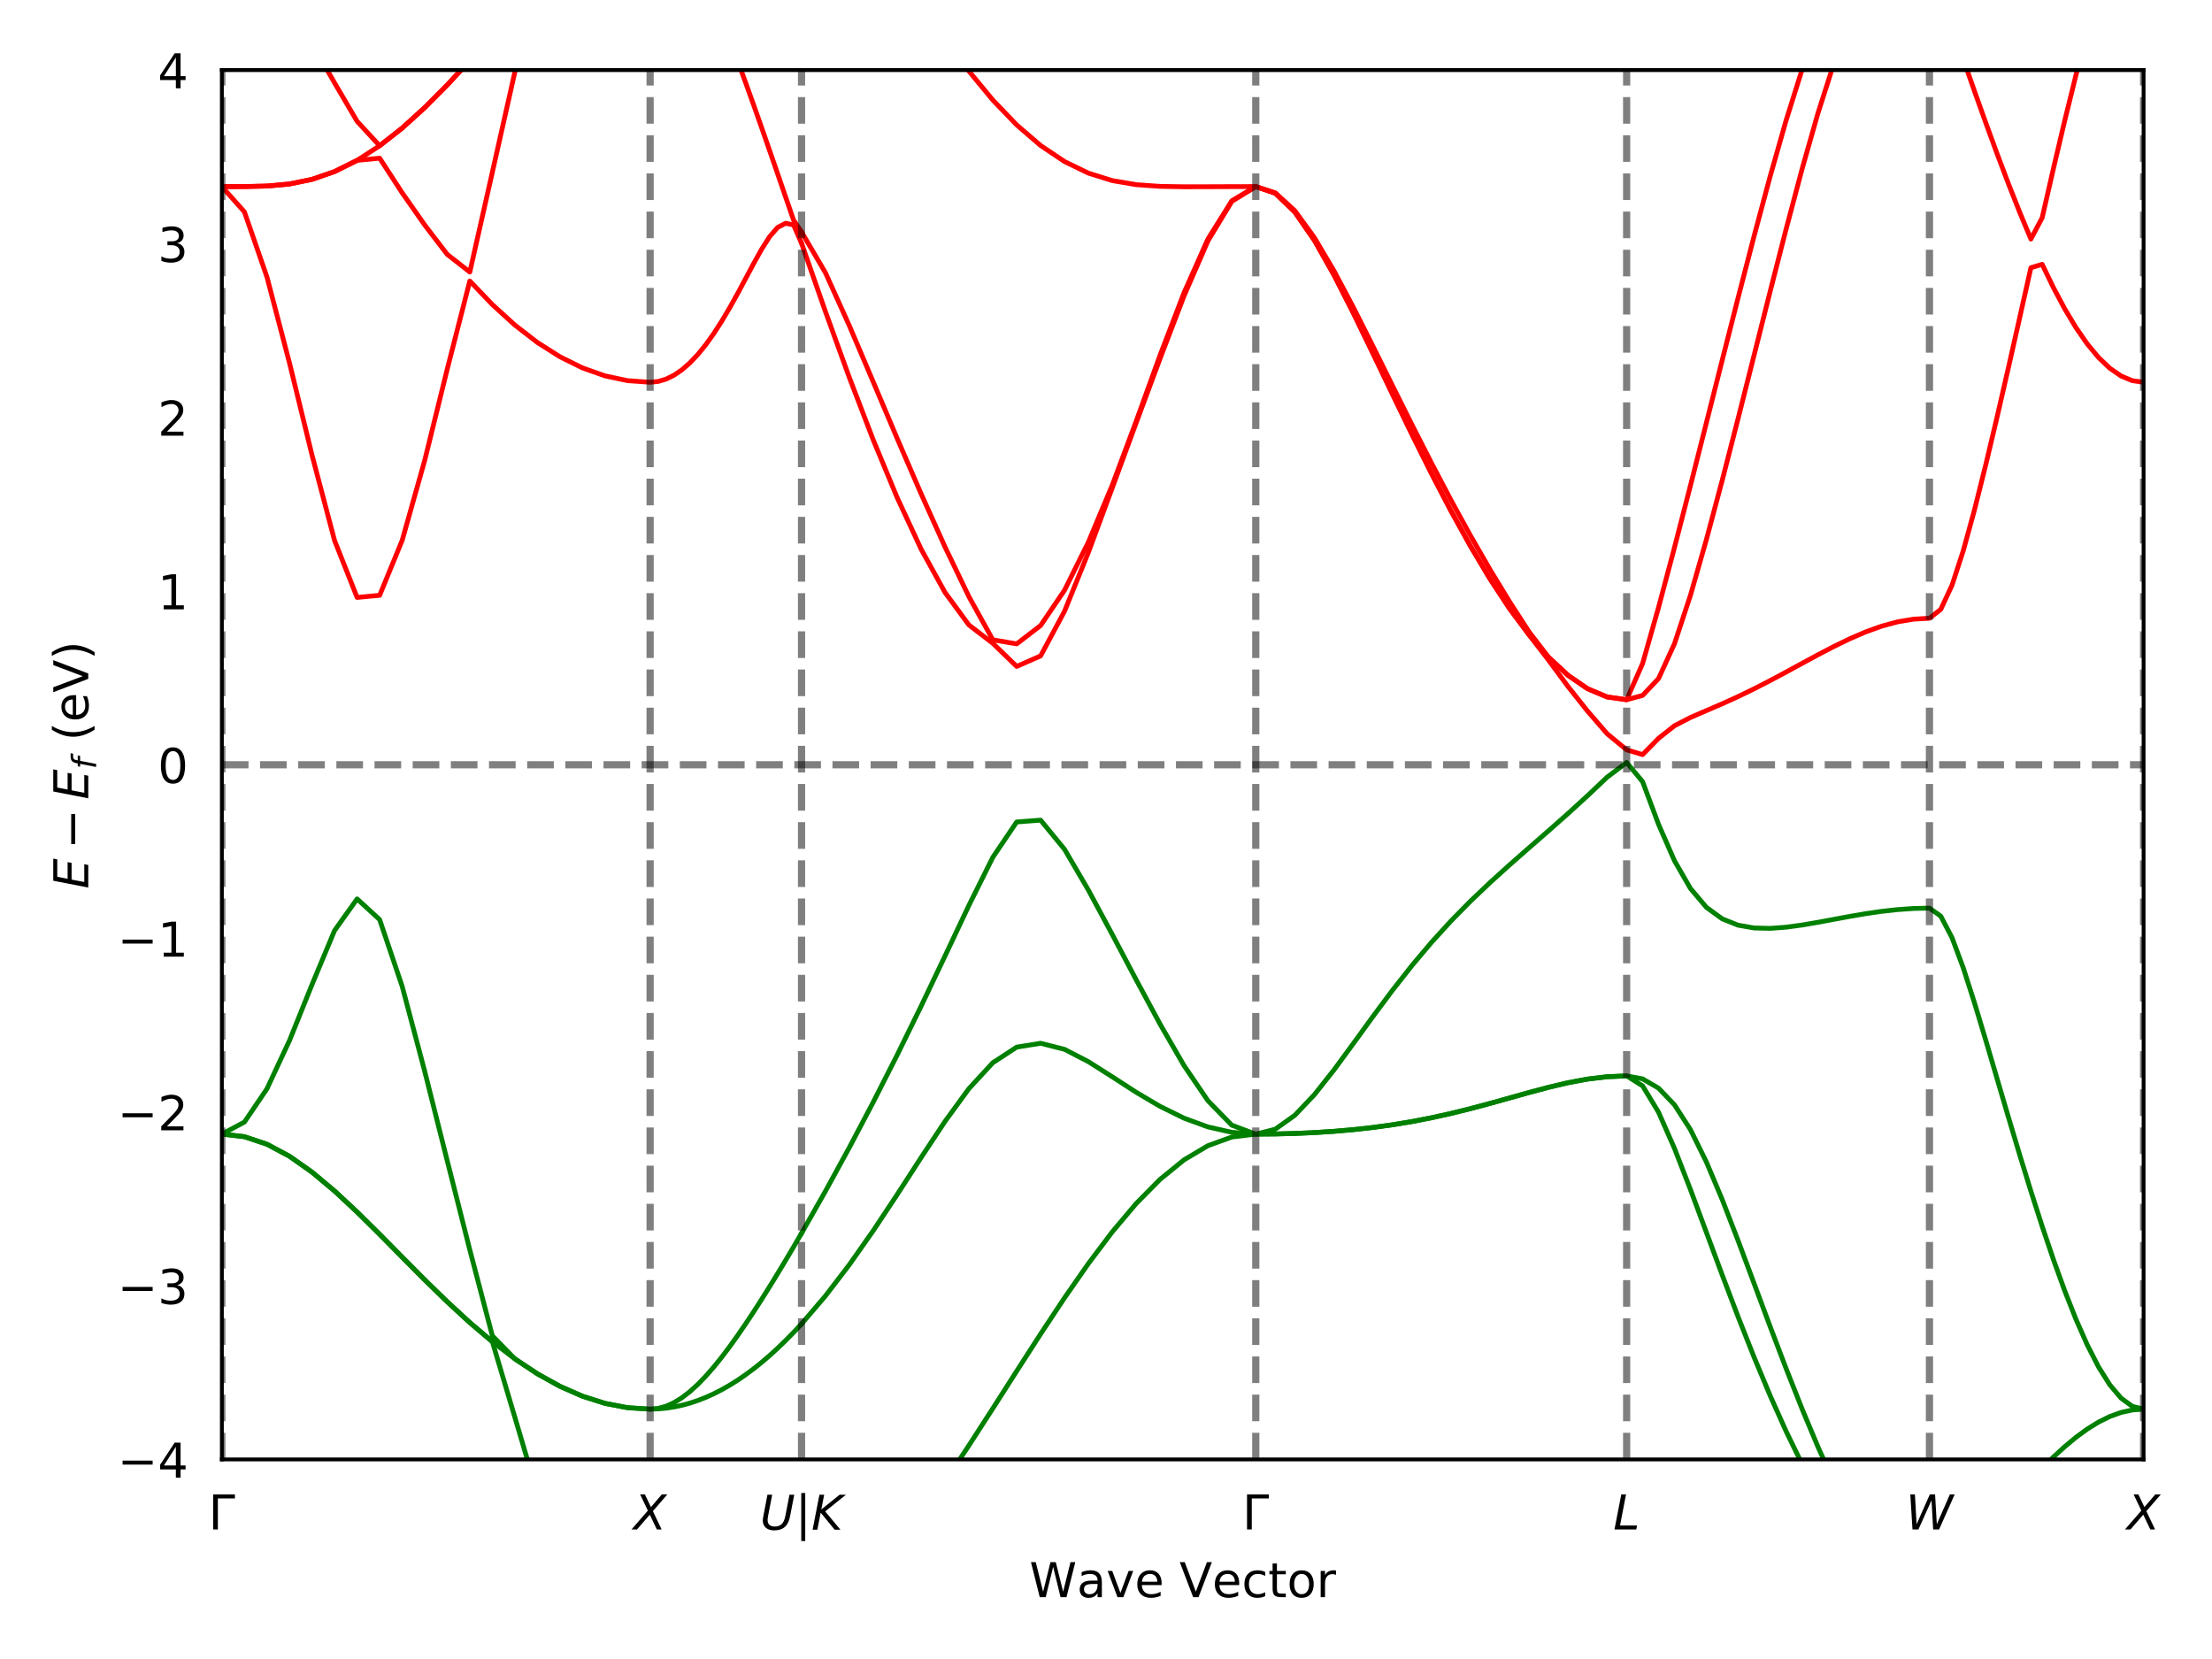 <?xml version="1.0" encoding="utf-8" standalone="no"?>
<!DOCTYPE svg PUBLIC "-//W3C//DTD SVG 1.1//EN"
  "http://www.w3.org/Graphics/SVG/1.1/DTD/svg11.dtd">
<!-- Created with matplotlib (https://matplotlib.org/) -->
<svg height="345.6pt" version="1.1" viewBox="0 0 460.8 345.6" width="460.8pt" xmlns="http://www.w3.org/2000/svg" xmlns:xlink="http://www.w3.org/1999/xlink">
 <defs>
  <style type="text/css">
*{stroke-linecap:butt;stroke-linejoin:round;}
  </style>
 </defs>
 <g id="figure_1">
  <g id="patch_1">
   <path d="M 0 345.6 
L 460.8 345.6 
L 460.8 0 
L 0 0 
z
" style="fill:#ffffff;"/>
  </g>
  <g id="axes_1">
   <g id="patch_2">
    <path d="M 46.22 304.022 
L 446.55 304.022 
L 446.55 14.599 
L 46.22 14.599 
z
" style="fill:#ffffff;"/>
   </g>
   <g id="matplotlib.axis_1">
    <g id="xtick_1">
     <g id="text_1">
      <!-- $\Gamma$ -->
      <defs>
       <path d="M 9.812 0 
L 9.812 72.906 
L 55.172 72.906 
L 55.172 64.594 
L 19.672 64.594 
L 19.672 0 
z
" id="DejaVuSans-915"/>
      </defs>
      <g transform="translate(43.42 318.62)scale(0.1 -0.1)">
       <use transform="translate(0 0.094)" xlink:href="#DejaVuSans-915"/>
      </g>
     </g>
    </g>
    <g id="xtick_2">
     <g id="text_2">
      <!-- $X$ -->
      <defs>
       <path d="M 13.719 72.906 
L 23.688 72.906 
L 36.188 46.578 
L 58.797 72.906 
L 70.312 72.906 
L 40.281 38.094 
L 58.406 0 
L 48.484 0 
L 33.797 30.719 
L 7.172 0 
L -4.297 0 
L 29.781 39.203 
z
" id="DejaVuSans-Oblique-88"/>
      </defs>
      <g transform="translate(131.983 318.62)scale(0.1 -0.1)">
       <use transform="translate(0 0.094)" xlink:href="#DejaVuSans-Oblique-88"/>
      </g>
     </g>
    </g>
    <g id="xtick_3">
     <g id="text_3">
      <!-- $U$|$K$ -->
      <defs>
       <path d="M 15.484 72.906 
L 25.391 72.906 
L 16.797 28.609 
Q 16.266 25.641 16.047 23.703 
Q 15.828 21.781 15.828 20.312 
Q 15.828 13.578 19.578 10.078 
Q 23.344 6.594 30.609 6.594 
Q 40.047 6.594 45.281 11.766 
Q 50.531 16.938 52.781 28.609 
L 61.375 72.906 
L 71.297 72.906 
L 62.5 27.391 
Q 59.625 12.641 51.562 5.609 
Q 43.5 -1.422 29.5 -1.422 
Q 18.562 -1.422 12.188 4.078 
Q 5.812 9.578 5.812 19 
Q 5.812 20.703 6.047 22.828 
Q 6.297 24.953 6.781 27.391 
z
" id="DejaVuSans-Oblique-85"/>
       <path d="M 21 76.422 
L 21 -23.578 
L 12.703 -23.578 
L 12.703 76.422 
z
" id="DejaVuSans-124"/>
       <path d="M 16.891 72.906 
L 26.812 72.906 
L 20.797 42.188 
L 59.078 72.906 
L 72.219 72.906 
L 28.906 38.094 
L 60.594 0 
L 48.578 0 
L 19.484 35.5 
L 12.594 0 
L 2.688 0 
z
" id="DejaVuSans-Oblique-75"/>
      </defs>
      <g transform="translate(158.325 318.722)scale(0.1 -0.1)">
       <use transform="translate(0 0.578)" xlink:href="#DejaVuSans-Oblique-85"/>
       <use transform="translate(73.193 0.578)" xlink:href="#DejaVuSans-124"/>
       <use transform="translate(106.885 0.578)" xlink:href="#DejaVuSans-Oblique-75"/>
      </g>
     </g>
    </g>
    <g id="xtick_4">
     <g id="text_4">
      <!-- $\Gamma$ -->
      <g transform="translate(258.8 318.62)scale(0.1 -0.1)">
       <use transform="translate(0 0.094)" xlink:href="#DejaVuSans-915"/>
      </g>
     </g>
    </g>
    <g id="xtick_5">
     <g id="text_5">
      <!-- $L$ -->
      <defs>
       <path d="M 16.797 72.906 
L 26.703 72.906 
L 14.203 8.203 
L 49.703 8.203 
L 48.094 0 
L 2.688 0 
z
" id="DejaVuSans-Oblique-76"/>
      </defs>
      <g transform="translate(336.06 318.62)scale(0.1 -0.1)">
       <use transform="translate(0 0.094)" xlink:href="#DejaVuSans-Oblique-76"/>
      </g>
     </g>
    </g>
    <g id="xtick_6">
     <g id="text_6">
      <!-- $W$ -->
      <defs>
       <path d="M 9.625 72.906 
L 19.188 72.906 
L 22.703 10.891 
L 50.203 72.906 
L 61.188 72.906 
L 64.797 10.891 
L 92 72.906 
L 102 72.906 
L 69.578 0 
L 57.172 0 
L 53.812 60.797 
L 26.516 0 
L 14.109 0 
z
" id="DejaVuSans-Oblique-87"/>
      </defs>
      <g transform="translate(396.993 318.62)scale(0.1 -0.1)">
       <use transform="translate(0 0.094)" xlink:href="#DejaVuSans-Oblique-87"/>
      </g>
     </g>
    </g>
    <g id="xtick_7">
     <g id="text_7">
      <!-- $X$ -->
      <g transform="translate(443.1 318.62)scale(0.1 -0.1)">
       <use transform="translate(0 0.094)" xlink:href="#DejaVuSans-Oblique-88"/>
      </g>
     </g>
    </g>
    <g id="text_8">
     <!-- Wave Vector -->
     <defs>
      <path d="M 3.328 72.906 
L 13.281 72.906 
L 28.609 11.281 
L 43.891 72.906 
L 54.984 72.906 
L 70.312 11.281 
L 85.594 72.906 
L 95.609 72.906 
L 77.297 0 
L 64.891 0 
L 49.516 63.281 
L 33.984 0 
L 21.578 0 
z
" id="DejaVuSans-87"/>
      <path d="M 34.281 27.484 
Q 23.391 27.484 19.188 25 
Q 14.984 22.516 14.984 16.5 
Q 14.984 11.719 18.141 8.906 
Q 21.297 6.109 26.703 6.109 
Q 34.188 6.109 38.703 11.406 
Q 43.219 16.703 43.219 25.484 
L 43.219 27.484 
z
M 52.203 31.203 
L 52.203 0 
L 43.219 0 
L 43.219 8.297 
Q 40.141 3.328 35.547 0.953 
Q 30.953 -1.422 24.312 -1.422 
Q 15.922 -1.422 10.953 3.297 
Q 6 8.016 6 15.922 
Q 6 25.141 12.172 29.828 
Q 18.359 34.516 30.609 34.516 
L 43.219 34.516 
L 43.219 35.406 
Q 43.219 41.609 39.141 45 
Q 35.062 48.391 27.688 48.391 
Q 23 48.391 18.547 47.266 
Q 14.109 46.141 10.016 43.891 
L 10.016 52.203 
Q 14.938 54.109 19.578 55.047 
Q 24.219 56 28.609 56 
Q 40.484 56 46.344 49.844 
Q 52.203 43.703 52.203 31.203 
z
" id="DejaVuSans-97"/>
      <path d="M 2.984 54.688 
L 12.5 54.688 
L 29.594 8.797 
L 46.688 54.688 
L 56.203 54.688 
L 35.688 0 
L 23.484 0 
z
" id="DejaVuSans-118"/>
      <path d="M 56.203 29.594 
L 56.203 25.203 
L 14.891 25.203 
Q 15.484 15.922 20.484 11.062 
Q 25.484 6.203 34.422 6.203 
Q 39.594 6.203 44.453 7.469 
Q 49.312 8.734 54.109 11.281 
L 54.109 2.781 
Q 49.266 0.734 44.188 -0.344 
Q 39.109 -1.422 33.891 -1.422 
Q 20.797 -1.422 13.156 6.188 
Q 5.516 13.812 5.516 26.812 
Q 5.516 40.234 12.766 48.109 
Q 20.016 56 32.328 56 
Q 43.359 56 49.781 48.891 
Q 56.203 41.797 56.203 29.594 
z
M 47.219 32.234 
Q 47.125 39.594 43.094 43.984 
Q 39.062 48.391 32.422 48.391 
Q 24.906 48.391 20.391 44.141 
Q 15.875 39.891 15.188 32.172 
z
" id="DejaVuSans-101"/>
      <path id="DejaVuSans-32"/>
      <path d="M 28.609 0 
L 0.781 72.906 
L 11.078 72.906 
L 34.188 11.531 
L 57.328 72.906 
L 67.578 72.906 
L 39.797 0 
z
" id="DejaVuSans-86"/>
      <path d="M 48.781 52.594 
L 48.781 44.188 
Q 44.969 46.297 41.141 47.344 
Q 37.312 48.391 33.406 48.391 
Q 24.656 48.391 19.812 42.844 
Q 14.984 37.312 14.984 27.297 
Q 14.984 17.281 19.812 11.734 
Q 24.656 6.203 33.406 6.203 
Q 37.312 6.203 41.141 7.25 
Q 44.969 8.297 48.781 10.406 
L 48.781 2.094 
Q 45.016 0.344 40.984 -0.531 
Q 36.969 -1.422 32.422 -1.422 
Q 20.062 -1.422 12.781 6.344 
Q 5.516 14.109 5.516 27.297 
Q 5.516 40.672 12.859 48.328 
Q 20.219 56 33.016 56 
Q 37.156 56 41.109 55.141 
Q 45.062 54.297 48.781 52.594 
z
" id="DejaVuSans-99"/>
      <path d="M 18.312 70.219 
L 18.312 54.688 
L 36.812 54.688 
L 36.812 47.703 
L 18.312 47.703 
L 18.312 18.016 
Q 18.312 11.328 20.141 9.422 
Q 21.969 7.516 27.594 7.516 
L 36.812 7.516 
L 36.812 0 
L 27.594 0 
Q 17.188 0 13.234 3.875 
Q 9.281 7.766 9.281 18.016 
L 9.281 47.703 
L 2.688 47.703 
L 2.688 54.688 
L 9.281 54.688 
L 9.281 70.219 
z
" id="DejaVuSans-116"/>
      <path d="M 30.609 48.391 
Q 23.391 48.391 19.188 42.75 
Q 14.984 37.109 14.984 27.297 
Q 14.984 17.484 19.156 11.844 
Q 23.344 6.203 30.609 6.203 
Q 37.797 6.203 41.984 11.859 
Q 46.188 17.531 46.188 27.297 
Q 46.188 37.016 41.984 42.703 
Q 37.797 48.391 30.609 48.391 
z
M 30.609 56 
Q 42.328 56 49.016 48.375 
Q 55.719 40.766 55.719 27.297 
Q 55.719 13.875 49.016 6.219 
Q 42.328 -1.422 30.609 -1.422 
Q 18.844 -1.422 12.172 6.219 
Q 5.516 13.875 5.516 27.297 
Q 5.516 40.766 12.172 48.375 
Q 18.844 56 30.609 56 
z
" id="DejaVuSans-111"/>
      <path d="M 41.109 46.297 
Q 39.594 47.172 37.812 47.578 
Q 36.031 48 33.891 48 
Q 26.266 48 22.188 43.047 
Q 18.109 38.094 18.109 28.812 
L 18.109 0 
L 9.078 0 
L 9.078 54.688 
L 18.109 54.688 
L 18.109 46.188 
Q 20.953 51.172 25.484 53.578 
Q 30.031 56 36.531 56 
Q 37.453 56 38.578 55.875 
Q 39.703 55.766 41.062 55.516 
z
" id="DejaVuSans-114"/>
     </defs>
     <g transform="translate(214.441 332.72)scale(0.1 -0.1)">
      <use xlink:href="#DejaVuSans-87"/>
      <use x="98.783" xlink:href="#DejaVuSans-97"/>
      <use x="160.062" xlink:href="#DejaVuSans-118"/>
      <use x="219.242" xlink:href="#DejaVuSans-101"/>
      <use x="280.766" xlink:href="#DejaVuSans-32"/>
      <use x="312.553" xlink:href="#DejaVuSans-86"/>
      <use x="380.852" xlink:href="#DejaVuSans-101"/>
      <use x="442.375" xlink:href="#DejaVuSans-99"/>
      <use x="497.355" xlink:href="#DejaVuSans-116"/>
      <use x="536.564" xlink:href="#DejaVuSans-111"/>
      <use x="597.746" xlink:href="#DejaVuSans-114"/>
     </g>
    </g>
   </g>
   <g id="matplotlib.axis_2">
    <g id="ytick_1">
     <g id="text_9">
      <!-- −4 -->
      <defs>
       <path d="M 10.594 35.5 
L 73.188 35.5 
L 73.188 27.203 
L 10.594 27.203 
z
" id="DejaVuSans-8722"/>
       <path d="M 37.797 64.312 
L 12.891 25.391 
L 37.797 25.391 
z
M 35.203 72.906 
L 47.609 72.906 
L 47.609 25.391 
L 58.016 25.391 
L 58.016 17.188 
L 47.609 17.188 
L 47.609 0 
L 37.797 0 
L 37.797 17.188 
L 4.891 17.188 
L 4.891 26.703 
z
" id="DejaVuSans-52"/>
      </defs>
      <g transform="translate(24.478 307.821)scale(0.1 -0.1)">
       <use xlink:href="#DejaVuSans-8722"/>
       <use x="83.789" xlink:href="#DejaVuSans-52"/>
      </g>
     </g>
    </g>
    <g id="ytick_2">
     <g id="text_10">
      <!-- −3 -->
      <defs>
       <path d="M 40.578 39.312 
Q 47.656 37.797 51.625 33 
Q 55.609 28.219 55.609 21.188 
Q 55.609 10.406 48.188 4.484 
Q 40.766 -1.422 27.094 -1.422 
Q 22.516 -1.422 17.656 -0.516 
Q 12.797 0.391 7.625 2.203 
L 7.625 11.719 
Q 11.719 9.328 16.594 8.109 
Q 21.484 6.891 26.812 6.891 
Q 36.078 6.891 40.938 10.547 
Q 45.797 14.203 45.797 21.188 
Q 45.797 27.641 41.281 31.266 
Q 36.766 34.906 28.719 34.906 
L 20.219 34.906 
L 20.219 43.016 
L 29.109 43.016 
Q 36.375 43.016 40.234 45.922 
Q 44.094 48.828 44.094 54.297 
Q 44.094 59.906 40.109 62.906 
Q 36.141 65.922 28.719 65.922 
Q 24.656 65.922 20.016 65.031 
Q 15.375 64.156 9.812 62.312 
L 9.812 71.094 
Q 15.438 72.656 20.344 73.438 
Q 25.25 74.219 29.594 74.219 
Q 40.828 74.219 47.359 69.109 
Q 53.906 64.016 53.906 55.328 
Q 53.906 49.266 50.438 45.094 
Q 46.969 40.922 40.578 39.312 
z
" id="DejaVuSans-51"/>
      </defs>
      <g transform="translate(24.478 271.643)scale(0.1 -0.1)">
       <use xlink:href="#DejaVuSans-8722"/>
       <use x="83.789" xlink:href="#DejaVuSans-51"/>
      </g>
     </g>
    </g>
    <g id="ytick_3">
     <g id="text_11">
      <!-- −2 -->
      <defs>
       <path d="M 19.188 8.297 
L 53.609 8.297 
L 53.609 0 
L 7.328 0 
L 7.328 8.297 
Q 12.938 14.109 22.625 23.891 
Q 32.328 33.688 34.812 36.531 
Q 39.547 41.844 41.422 45.531 
Q 43.312 49.219 43.312 52.781 
Q 43.312 58.594 39.234 62.25 
Q 35.156 65.922 28.609 65.922 
Q 23.969 65.922 18.812 64.312 
Q 13.672 62.703 7.812 59.422 
L 7.812 69.391 
Q 13.766 71.781 18.938 73 
Q 24.125 74.219 28.422 74.219 
Q 39.75 74.219 46.484 68.547 
Q 53.219 62.891 53.219 53.422 
Q 53.219 48.922 51.531 44.891 
Q 49.859 40.875 45.406 35.406 
Q 44.188 33.984 37.641 27.219 
Q 31.109 20.453 19.188 8.297 
z
" id="DejaVuSans-50"/>
      </defs>
      <g transform="translate(24.478 235.465)scale(0.1 -0.1)">
       <use xlink:href="#DejaVuSans-8722"/>
       <use x="83.789" xlink:href="#DejaVuSans-50"/>
      </g>
     </g>
    </g>
    <g id="ytick_4">
     <g id="text_12">
      <!-- −1 -->
      <defs>
       <path d="M 12.406 8.297 
L 28.516 8.297 
L 28.516 63.922 
L 10.984 60.406 
L 10.984 69.391 
L 28.422 72.906 
L 38.281 72.906 
L 38.281 8.297 
L 54.391 8.297 
L 54.391 0 
L 12.406 0 
z
" id="DejaVuSans-49"/>
      </defs>
      <g transform="translate(24.478 199.288)scale(0.1 -0.1)">
       <use xlink:href="#DejaVuSans-8722"/>
       <use x="83.789" xlink:href="#DejaVuSans-49"/>
      </g>
     </g>
    </g>
    <g id="ytick_5">
     <g id="text_13">
      <!-- 0 -->
      <defs>
       <path d="M 31.781 66.406 
Q 24.172 66.406 20.328 58.906 
Q 16.5 51.422 16.5 36.375 
Q 16.5 21.391 20.328 13.891 
Q 24.172 6.391 31.781 6.391 
Q 39.453 6.391 43.281 13.891 
Q 47.125 21.391 47.125 36.375 
Q 47.125 51.422 43.281 58.906 
Q 39.453 66.406 31.781 66.406 
z
M 31.781 74.219 
Q 44.047 74.219 50.516 64.516 
Q 56.984 54.828 56.984 36.375 
Q 56.984 17.969 50.516 8.266 
Q 44.047 -1.422 31.781 -1.422 
Q 19.531 -1.422 13.062 8.266 
Q 6.594 17.969 6.594 36.375 
Q 6.594 54.828 13.062 64.516 
Q 19.531 74.219 31.781 74.219 
z
" id="DejaVuSans-48"/>
      </defs>
      <g transform="translate(32.858 163.11)scale(0.1 -0.1)">
       <use xlink:href="#DejaVuSans-48"/>
      </g>
     </g>
    </g>
    <g id="ytick_6">
     <g id="text_14">
      <!-- 1 -->
      <g transform="translate(32.858 126.932)scale(0.1 -0.1)">
       <use xlink:href="#DejaVuSans-49"/>
      </g>
     </g>
    </g>
    <g id="ytick_7">
     <g id="text_15">
      <!-- 2 -->
      <g transform="translate(32.858 90.754)scale(0.1 -0.1)">
       <use xlink:href="#DejaVuSans-50"/>
      </g>
     </g>
    </g>
    <g id="ytick_8">
     <g id="text_16">
      <!-- 3 -->
      <g transform="translate(32.858 54.576)scale(0.1 -0.1)">
       <use xlink:href="#DejaVuSans-51"/>
      </g>
     </g>
    </g>
    <g id="ytick_9">
     <g id="text_17">
      <!-- 4 -->
      <g transform="translate(32.858 18.398)scale(0.1 -0.1)">
       <use xlink:href="#DejaVuSans-52"/>
      </g>
     </g>
    </g>
    <g id="text_18">
     <!-- $E - E_f$ (eV) -->
     <defs>
      <path d="M 16.891 72.906 
L 62.984 72.906 
L 61.375 64.594 
L 25.094 64.594 
L 20.906 43.016 
L 55.719 43.016 
L 54.109 34.719 
L 19.281 34.719 
L 14.203 8.297 
L 51.312 8.297 
L 49.703 0 
L 2.688 0 
z
" id="DejaVuSans-Oblique-69"/>
      <path d="M 47.797 75.984 
L 46.391 68.5 
L 37.797 68.5 
Q 32.906 68.5 30.688 66.578 
Q 28.469 64.656 27.391 59.516 
L 26.422 54.688 
L 41.219 54.688 
L 39.891 47.703 
L 25.094 47.703 
L 15.828 0 
L 6.781 0 
L 16.109 47.703 
L 7.516 47.703 
L 8.797 54.688 
L 17.391 54.688 
L 18.109 58.5 
Q 19.969 68.172 24.625 72.078 
Q 29.297 75.984 39.312 75.984 
z
" id="DejaVuSans-Oblique-102"/>
      <path d="M 31 75.875 
Q 24.469 64.656 21.281 53.656 
Q 18.109 42.672 18.109 31.391 
Q 18.109 20.125 21.312 9.062 
Q 24.516 -2 31 -13.188 
L 23.188 -13.188 
Q 15.875 -1.703 12.234 9.375 
Q 8.594 20.453 8.594 31.391 
Q 8.594 42.281 12.203 53.312 
Q 15.828 64.359 23.188 75.875 
z
" id="DejaVuSans-40"/>
      <path d="M 8.016 75.875 
L 15.828 75.875 
Q 23.141 64.359 26.781 53.312 
Q 30.422 42.281 30.422 31.391 
Q 30.422 20.453 26.781 9.375 
Q 23.141 -1.703 15.828 -13.188 
L 8.016 -13.188 
Q 14.5 -2 17.703 9.062 
Q 20.906 20.125 20.906 31.391 
Q 20.906 42.672 17.703 53.656 
Q 14.5 64.656 8.016 75.875 
z
" id="DejaVuSans-41"/>
     </defs>
     <g transform="translate(18.398 185.161)rotate(-90)scale(0.1 -0.1)">
      <use transform="translate(0 0.125)" xlink:href="#DejaVuSans-Oblique-69"/>
      <use transform="translate(82.666 0.125)" xlink:href="#DejaVuSans-8722"/>
      <use transform="translate(185.938 0.125)" xlink:href="#DejaVuSans-Oblique-69"/>
      <use transform="translate(249.121 -16.281)scale(0.7)" xlink:href="#DejaVuSans-Oblique-102"/>
      <use transform="translate(276.499 0.125)" xlink:href="#DejaVuSans-32"/>
      <use transform="translate(308.286 0.125)" xlink:href="#DejaVuSans-40"/>
      <use transform="translate(347.3 0.125)" xlink:href="#DejaVuSans-101"/>
      <use transform="translate(408.823 0.125)" xlink:href="#DejaVuSans-86"/>
      <use transform="translate(477.231 0.125)" xlink:href="#DejaVuSans-41"/>
     </g>
    </g>
   </g>
   <g id="line2d_1">
    <path clip-path="url(#p67cfdb17ee)" style="fill:none;stroke:#008000;stroke-linecap:square;"/>
   </g>
   <g id="line2d_2">
    <path clip-path="url(#p67cfdb17ee)" style="fill:none;stroke:#008000;stroke-linecap:square;"/>
   </g>
   <g id="line2d_3">
    <path clip-path="url(#p67cfdb17ee)" style="fill:none;stroke:#008000;stroke-linecap:square;"/>
   </g>
   <g id="line2d_4">
    <path clip-path="url(#p67cfdb17ee)" style="fill:none;stroke:#008000;stroke-linecap:square;"/>
   </g>
   <g id="line2d_5">
    <path clip-path="url(#p67cfdb17ee)" style="fill:none;stroke:#008000;stroke-linecap:square;"/>
   </g>
   <g id="line2d_6">
    <path clip-path="url(#p67cfdb17ee)" style="fill:none;stroke:#008000;stroke-linecap:square;"/>
   </g>
   <g id="line2d_7">
    <path clip-path="url(#p67cfdb17ee)" style="fill:none;stroke:#008000;stroke-linecap:square;"/>
   </g>
   <g id="line2d_8">
    <path clip-path="url(#p67cfdb17ee)" style="fill:none;stroke:#008000;stroke-linecap:square;"/>
   </g>
   <g id="line2d_9">
    <path clip-path="url(#p67cfdb17ee)" style="fill:none;stroke:#008000;stroke-linecap:square;"/>
   </g>
   <g id="line2d_10">
    <path clip-path="url(#p67cfdb17ee)" style="fill:none;stroke:#008000;stroke-linecap:square;"/>
   </g>
   <g id="line2d_11">
    <path clip-path="url(#p67cfdb17ee)" style="fill:none;stroke:#008000;stroke-linecap:square;"/>
   </g>
   <g id="line2d_12">
    <path clip-path="url(#p67cfdb17ee)" style="fill:none;stroke:#008000;stroke-linecap:square;"/>
   </g>
   <g id="line2d_13">
    <path clip-path="url(#p67cfdb17ee)" d="M 46.22 329.835 
L 50.916 331.627 
L 55.611 336.469 
L 60.307 343.243 
L 62.354 346.6 
" style="fill:none;stroke:#008000;stroke-linecap:square;"/>
   </g>
   <g id="line2d_14">
    <path clip-path="url(#p67cfdb17ee)" d="M 246.135 346.6 
L 246.659 345.587 
L 251.639 337.464 
L 256.619 331.863 
L 261.6 329.835 
L 261.6 329.835 
L 265.666 331.2 
L 269.732 335.099 
L 273.799 341.053 
L 276.818 346.6 
" style="fill:none;stroke:#008000;stroke-linecap:square;"/>
   </g>
   <g id="line2d_15">
    <path clip-path="url(#p67cfdb17ee)" d="M 46.22 236.259 
L 50.916 236.794 
L 55.611 238.364 
L 60.307 240.873 
L 65.002 244.179 
L 69.697 248.109 
L 74.393 252.484 
L 79.088 257.13 
L 83.784 261.888 
L 88.479 266.615 
L 93.175 271.191 
L 97.87 275.515 
L 102.565 279.501 
L 107.261 295.268 
L 111.956 311.117 
L 116.652 325.58 
L 121.347 338.354 
L 125.002 346.6 
M 165.143 346.6 
L 165.315 346.459 
L 166.975 345.025 
" style="fill:none;stroke:#008000;stroke-linecap:square;"/>
   </g>
   <g id="line2d_16">
    <path clip-path="url(#p67cfdb17ee)" d="M 166.975 345.025 
L 171.955 340.305 
L 176.935 334.983 
L 181.916 329.101 
L 186.896 322.707 
L 191.876 315.863 
L 196.856 308.64 
L 201.837 301.122 
L 206.817 293.41 
L 211.797 285.622 
L 216.777 277.891 
L 221.758 270.369 
L 226.738 263.218 
L 231.718 256.608 
L 236.698 250.708 
L 241.679 245.669 
L 246.659 241.62 
L 251.639 238.663 
L 256.619 236.863 
L 261.6 236.259 
L 261.6 236.259 
L 265.666 236.225 
L 269.732 236.12 
L 273.799 235.94 
L 277.865 235.678 
L 281.931 235.326 
L 285.998 234.875 
L 290.064 234.317 
L 294.13 233.644 
L 298.197 232.854 
L 302.263 231.952 
L 306.33 230.948 
L 310.396 229.863 
L 314.462 228.73 
L 318.529 227.591 
L 322.595 226.508 
L 326.661 225.55 
L 330.728 224.792 
L 334.794 224.303 
L 338.86 224.134 
L 338.86 224.134 
L 342.181 226.203 
L 345.501 231.688 
L 348.821 239.231 
L 352.141 247.777 
L 355.461 256.7 
L 358.781 265.638 
L 362.102 274.374 
L 365.422 282.765 
L 368.742 290.71 
L 372.062 298.13 
L 375.382 304.957 
L 378.702 311.135 
L 382.022 316.611 
L 385.343 321.337 
L 388.663 325.269 
L 391.983 328.37 
L 395.303 330.609 
L 398.623 331.962 
L 401.943 332.415 
L 401.943 332.415 
L 404.291 334.942 
L 406.639 337.385 
L 408.987 339.733 
L 411.334 341.977 
L 413.682 344.109 
L 416.03 346.121 
L 416.626 346.6 
" style="fill:none;stroke:#008000;stroke-linecap:square;"/>
   </g>
   <g id="line2d_17">
    <path clip-path="url(#p67cfdb17ee)" d="M 46.22 236.259 
L 50.916 236.794 
L 55.611 238.364 
L 60.307 240.873 
L 65.002 244.178 
L 69.697 248.109 
L 74.393 252.484 
L 79.088 257.13 
L 83.784 261.887 
L 88.479 266.615 
L 93.175 271.191 
L 97.87 275.514 
L 102.565 279.5 
L 107.261 283.079 
L 111.956 286.193 
L 116.652 288.797 
L 121.347 290.858 
L 126.042 292.347 
L 130.738 293.248 
L 135.433 293.549 
L 135.433 293.549 
L 137.093 293.499 
L 138.754 293.348 
L 140.414 293.096 
L 142.074 292.744 
L 143.734 292.292 
L 145.394 291.739 
L 147.054 291.087 
L 148.714 290.337 
L 150.374 289.488 
L 152.034 288.542 
L 153.694 287.498 
L 155.354 286.358 
L 157.014 285.123 
L 158.674 283.795 
L 160.335 282.373 
L 161.995 280.86 
L 163.655 279.257 
L 165.315 277.566 
L 166.975 275.789 
" style="fill:none;stroke:#008000;stroke-linecap:square;"/>
   </g>
   <g id="line2d_18">
    <path clip-path="url(#p67cfdb17ee)" d="M 166.975 275.789 
L 171.955 269.962 
L 176.935 263.454 
L 181.916 256.366 
L 186.896 248.856 
L 191.876 241.154 
L 196.856 233.619 
L 201.837 226.79 
L 206.817 221.389 
L 211.797 218.138 
L 216.777 217.332 
L 221.758 218.595 
L 226.738 221.169 
L 231.718 224.327 
L 236.698 227.547 
L 241.679 230.487 
L 246.659 232.934 
L 251.639 234.758 
L 256.619 235.881 
L 261.6 236.259 
L 261.6 236.259 
L 265.666 236.225 
L 269.732 236.12 
L 273.799 235.94 
L 277.865 235.678 
L 281.931 235.326 
L 285.998 234.875 
L 290.064 234.317 
L 294.13 233.644 
L 298.197 232.854 
L 302.263 231.952 
L 306.33 230.948 
L 310.396 229.863 
L 314.462 228.73 
L 318.529 227.591 
L 322.595 226.508 
L 326.661 225.55 
L 330.728 224.792 
L 334.794 224.303 
L 338.86 224.134 
L 338.86 224.134 
L 342.181 224.747 
L 345.501 226.68 
L 348.821 230.15 
L 352.141 235.309 
L 355.461 242.034 
L 358.781 249.925 
L 362.102 258.512 
L 365.422 267.402 
L 368.742 276.314 
L 372.062 285.046 
L 375.382 293.444 
L 378.702 301.378 
L 382.022 308.726 
L 385.343 315.357 
L 388.663 321.129 
L 391.983 325.881 
L 395.303 329.445 
L 398.623 331.662 
L 401.943 332.414 
L 401.943 332.414 
L 404.291 329.815 
L 406.639 327.155 
L 408.987 324.45 
L 411.334 321.715 
L 413.682 318.97 
L 416.03 316.233 
L 418.377 313.526 
L 420.725 310.875 
L 423.073 308.304 
L 425.421 305.843 
L 427.768 303.521 
L 430.116 301.369 
L 432.464 299.418 
L 434.811 297.702 
L 437.159 296.249 
L 439.507 295.087 
L 441.855 294.239 
L 444.202 293.723 
L 446.55 293.549 
" style="fill:none;stroke:#008000;stroke-linecap:square;"/>
   </g>
   <g id="line2d_19">
    <path clip-path="url(#p67cfdb17ee)" d="M 46.22 236.259 
L 50.916 233.752 
L 55.611 226.814 
L 60.307 216.758 
L 65.002 205.09 
L 69.697 193.847 
L 74.393 187.26 
L 79.088 191.573 
L 83.784 205.485 
L 88.479 223.186 
L 93.175 241.837 
L 97.87 260.364 
L 102.565 278.273 
L 107.261 283.079 
L 111.956 286.193 
L 116.652 288.797 
L 121.347 290.857 
L 126.042 292.347 
L 130.738 293.248 
L 135.433 293.549 
L 135.433 293.549 
L 137.093 293.396 
L 138.754 292.939 
L 140.414 292.189 
L 142.074 291.163 
L 143.734 289.881 
L 145.394 288.368 
L 147.054 286.648 
L 148.714 284.745 
L 150.374 282.683 
L 152.034 280.483 
L 153.694 278.165 
L 155.354 275.746 
L 157.014 273.239 
L 158.674 270.658 
L 160.335 268.012 
L 161.995 265.308 
L 163.655 262.554 
L 165.315 259.753 
L 166.975 256.909 
" style="fill:none;stroke:#008000;stroke-linecap:square;"/>
   </g>
   <g id="line2d_20">
    <path clip-path="url(#p67cfdb17ee)" d="M 166.975 256.909 
L 171.955 248.142 
L 176.935 239.037 
L 181.916 229.586 
L 186.896 219.777 
L 191.876 209.616 
L 196.856 199.161 
L 201.837 188.613 
L 206.817 178.599 
L 211.797 171.232 
L 216.777 170.851 
L 221.758 176.925 
L 226.738 185.433 
L 231.718 194.695 
L 236.698 204.128 
L 241.679 213.371 
L 246.659 221.986 
L 251.639 229.31 
L 256.619 234.404 
L 261.6 236.259 
L 261.6 236.259 
L 265.666 235.229 
L 269.732 232.336 
L 273.799 228.055 
L 277.865 222.919 
L 281.931 217.379 
L 285.998 211.769 
L 290.064 206.312 
L 294.13 201.141 
L 298.197 196.321 
L 302.263 191.86 
L 306.33 187.726 
L 310.396 183.859 
L 314.462 180.181 
L 318.529 176.61 
L 322.595 173.062 
L 326.661 169.461 
L 330.728 165.747 
L 334.794 161.903 
L 338.86 158.84 
L 338.86 158.84 
L 342.181 162.831 
L 345.501 171.711 
L 348.821 179.303 
L 352.141 185.071 
L 355.461 189.003 
L 358.781 191.42 
L 362.102 192.74 
L 365.422 193.315 
L 368.742 193.396 
L 372.062 193.153 
L 375.382 192.704 
L 378.702 192.136 
L 382.022 191.517 
L 385.343 190.901 
L 388.663 190.332 
L 391.983 189.85 
L 395.303 189.483 
L 398.623 189.253 
L 401.943 189.175 
L 401.943 189.175 
L 404.291 190.842 
L 406.639 195.331 
L 408.987 201.64 
L 411.334 208.948 
L 413.682 216.741 
L 416.03 224.716 
L 418.377 232.687 
L 420.725 240.529 
L 423.073 248.147 
L 425.421 255.463 
L 427.768 262.402 
L 430.116 268.887 
L 432.464 274.837 
L 434.811 280.156 
L 437.159 284.741 
L 439.507 288.479 
L 441.855 291.256 
L 444.202 292.969 
L 446.55 293.549 
" style="fill:none;stroke:#008000;stroke-linecap:square;"/>
   </g>
   <g id="line2d_21">
    <path clip-path="url(#p67cfdb17ee)" d="M 46.22 38.867 
L 50.916 44.139 
L 55.611 57.708 
L 60.307 75.619 
L 65.002 94.822 
L 69.697 112.603 
L 74.393 124.453 
L 79.088 124.018 
L 83.784 112.56 
L 88.479 95.888 
L 93.175 76.876 
L 97.87 58.539 
L 102.565 63.447 
L 107.261 67.721 
L 111.956 71.349 
L 116.652 74.325 
L 121.347 76.644 
L 126.042 78.303 
L 130.738 79.298 
L 135.433 79.631 
L 135.433 79.631 
L 137.093 79.467 
L 138.754 78.976 
L 140.414 78.16 
L 142.074 77.025 
L 143.734 75.576 
L 145.394 73.822 
L 147.054 71.773 
L 148.714 69.45 
L 150.374 66.871 
L 152.034 64.069 
L 153.694 61.087 
L 155.354 57.988 
L 157.014 54.873 
L 158.674 51.895 
L 160.335 49.29 
L 161.995 47.382 
L 163.655 46.512 
L 165.315 46.858 
L 166.975 50.666 
" style="fill:none;stroke:#ff0000;stroke-linecap:square;"/>
   </g>
   <g id="line2d_22">
    <path clip-path="url(#p67cfdb17ee)" d="M 166.975 50.666 
L 171.955 64.912 
L 176.935 78.656 
L 181.916 91.654 
L 186.896 103.659 
L 191.876 114.375 
L 196.856 123.406 
L 201.837 130.191 
L 206.817 134.004 
L 211.797 138.828 
L 216.777 136.639 
L 221.758 127.336 
L 226.738 115.05 
L 231.718 101.598 
L 236.698 88.044 
L 241.679 74.645 
L 246.659 61.64 
L 251.639 50.178 
L 256.619 41.938 
L 261.6 38.867 
L 261.6 38.867 
L 265.666 40.255 
L 269.732 44.171 
L 273.799 50.041 
L 277.865 57.229 
L 281.931 65.206 
L 285.998 73.577 
L 290.064 82.061 
L 294.13 90.456 
L 298.197 98.613 
L 302.263 106.416 
L 306.33 113.767 
L 310.396 120.579 
L 314.462 126.767 
L 318.529 132.244 
L 322.595 137.525 
L 326.661 143.031 
L 330.728 148.149 
L 334.794 152.851 
L 338.86 156.203 
L 338.86 156.203 
L 342.181 157.199 
L 345.501 153.814 
L 348.821 151.19 
L 352.141 149.472 
L 355.461 148.035 
L 358.781 146.606 
L 362.102 145.095 
L 365.422 143.484 
L 368.742 141.78 
L 372.062 140.008 
L 375.382 138.204 
L 378.702 136.41 
L 382.022 134.679 
L 385.343 133.067 
L 388.663 131.634 
L 391.983 130.441 
L 395.303 129.542 
L 398.623 128.983 
L 401.943 128.794 
L 401.943 128.794 
L 404.291 126.947 
L 406.639 121.92 
L 408.987 114.716 
L 411.334 106.162 
L 413.682 96.776 
L 416.03 86.871 
L 418.377 76.644 
L 420.725 66.242 
L 423.073 55.777 
L 425.421 55.065 
L 427.768 59.921 
L 430.116 64.329 
L 432.464 68.248 
L 434.811 71.641 
L 437.159 74.47 
L 439.507 76.707 
L 441.855 78.324 
L 444.202 79.303 
L 446.55 79.631 
" style="fill:none;stroke:#ff0000;stroke-linecap:square;"/>
   </g>
   <g id="line2d_23">
    <path clip-path="url(#p67cfdb17ee)" d="M 46.22 38.867 
L 50.916 38.864 
L 55.611 38.756 
L 60.307 38.326 
L 65.002 37.365 
L 69.697 35.742 
L 74.393 33.404 
L 79.088 32.952 
L 83.784 40.176 
L 88.479 46.876 
L 93.175 53.006 
L 97.87 56.67 
L 102.565 35.881 
L 107.261 14.984 
L 111.435 -1 
M 148.183 -1 
L 148.714 0.19 
L 150.374 4.175 
L 152.034 8.381 
L 153.694 12.764 
L 155.354 17.287 
L 157.014 21.919 
L 158.674 26.632 
L 160.335 31.401 
L 161.995 36.206 
L 163.655 41.029 
L 165.315 45.854 
L 166.975 48.321 
" style="fill:none;stroke:#ff0000;stroke-linecap:square;"/>
   </g>
   <g id="line2d_24">
    <path clip-path="url(#p67cfdb17ee)" d="M 166.975 48.321 
L 171.955 56.82 
L 176.935 67.858 
L 181.916 79.571 
L 186.896 91.332 
L 191.876 102.851 
L 196.856 113.924 
L 201.837 124.284 
L 206.817 133.282 
L 211.797 134.133 
L 216.777 130.308 
L 221.758 122.954 
L 226.738 112.909 
L 231.718 101.028 
L 236.698 87.716 
L 241.679 73.953 
L 246.659 60.975 
L 251.639 49.773 
L 256.619 41.82 
L 261.6 38.867 
L 261.6 38.867 
L 265.666 40.255 
L 269.732 44.171 
L 273.799 50.041 
L 277.865 57.229 
L 281.931 65.206 
L 285.998 73.577 
L 290.064 82.061 
L 294.13 90.456 
L 298.197 98.613 
L 302.263 106.416 
L 306.33 113.767 
L 310.396 120.579 
L 314.462 126.767 
L 318.529 132.244 
L 322.595 136.918 
L 326.661 140.695 
L 330.728 143.479 
L 334.794 145.188 
L 338.86 145.765 
L 338.86 145.765 
L 342.181 144.868 
L 345.501 141.361 
L 348.821 134.111 
L 352.141 124.046 
L 355.461 112.454 
L 358.781 100.013 
L 362.102 87.092 
L 365.422 73.938 
L 368.742 60.764 
L 372.062 47.794 
L 375.382 35.295 
L 378.702 23.619 
L 382.022 13.243 
L 385.343 4.759 
L 388.49 -1 
M 404.297 -1 
L 406.639 5.633 
L 408.987 12.336 
L 411.334 19.019 
L 413.682 25.603 
L 416.03 32.029 
L 418.377 38.238 
L 420.725 44.179 
L 423.073 49.804 
L 425.421 45.359 
L 427.768 35.104 
L 430.116 25.144 
L 432.464 15.641 
L 434.811 6.798 
L 437.119 -1 
" style="fill:none;stroke:#ff0000;stroke-linecap:square;"/>
   </g>
   <g id="line2d_25">
    <path clip-path="url(#p67cfdb17ee)" d="M 46.22 38.866 
L 50.916 38.864 
L 55.611 38.756 
L 60.307 38.326 
L 65.002 37.364 
L 69.697 35.741 
L 74.393 33.404 
L 79.088 30.364 
L 83.784 26.675 
L 88.479 22.416 
L 93.175 17.69 
L 97.87 12.625 
L 102.565 7.368 
L 107.261 2.093 
L 110.115 -1 
M 151.835 -1 
L 152.034 -0.669 
L 153.694 2.156 
L 155.354 4.96 
L 157.014 7.628 
L 158.674 9.992 
L 160.335 11.804 
L 161.995 12.728 
L 163.655 12.416 
L 165.315 10.684 
L 166.975 7.623 
" style="fill:none;stroke:#ff0000;stroke-linecap:square;"/>
   </g>
   <g id="line2d_26">
    <path clip-path="url(#p67cfdb17ee)" d="M 166.975 7.623 
L 169.925 -1 
M 190.821 -1 
L 191.876 0.669 
L 196.856 8.054 
L 201.837 14.815 
L 206.817 20.837 
L 211.797 26.025 
L 216.777 30.311 
L 221.758 33.656 
L 226.738 36.07 
L 231.718 37.626 
L 236.698 38.471 
L 241.679 38.823 
L 246.659 38.906 
L 251.639 38.895 
L 256.619 38.875 
L 261.6 38.866 
L 261.6 38.866 
L 265.666 40.176 
L 269.732 43.887 
L 273.799 49.482 
L 277.865 56.369 
L 281.931 64.037 
L 285.998 72.108 
L 290.064 80.314 
L 294.13 88.471 
L 298.197 96.455 
L 302.263 104.184 
L 306.33 111.595 
L 310.396 118.654 
L 314.462 125.335 
L 318.529 131.627 
L 322.595 136.918 
L 326.661 140.695 
L 330.728 143.479 
L 334.794 145.188 
L 338.86 145.765 
L 338.86 145.765 
L 342.181 138.232 
L 345.501 126.554 
L 348.821 114.069 
L 352.141 101.194 
L 355.461 88.116 
L 358.781 74.981 
L 362.102 61.933 
L 365.422 49.133 
L 368.742 36.781 
L 372.062 25.14 
L 375.382 14.572 
L 378.702 5.571 
L 381.893 -1 
" style="fill:none;stroke:#ff0000;stroke-linecap:square;"/>
   </g>
   <g id="line2d_27">
    <path clip-path="url(#p67cfdb17ee)" d="M 58.841 -1 
L 60.307 1.206 
L 65.002 9.124 
L 69.697 17.267 
L 74.393 25.278 
L 79.088 30.363 
L 83.784 26.674 
L 88.479 22.415 
L 93.175 17.69 
L 97.87 12.625 
L 102.565 7.367 
L 107.261 2.092 
L 109.17 -1 
" style="fill:none;stroke:#ff0000;stroke-linecap:square;"/>
   </g>
   <g id="line2d_28">
    <path clip-path="url(#p67cfdb17ee)" style="fill:none;stroke:#ff0000;stroke-linecap:square;"/>
   </g>
   <g id="line2d_29">
    <path clip-path="url(#p67cfdb17ee)" style="fill:none;stroke:#ff0000;stroke-linecap:square;"/>
   </g>
   <g id="line2d_30">
    <path clip-path="url(#p67cfdb17ee)" style="fill:none;stroke:#ff0000;stroke-linecap:square;"/>
   </g>
   <g id="line2d_31">
    <path clip-path="url(#p67cfdb17ee)" style="fill:none;stroke:#ff0000;stroke-linecap:square;"/>
   </g>
   <g id="line2d_32">
    <path clip-path="url(#p67cfdb17ee)" style="fill:none;stroke:#ff0000;stroke-linecap:square;"/>
   </g>
   <g id="line2d_33">
    <path clip-path="url(#p67cfdb17ee)" d="M 46.22 159.311 
L 446.55 159.311 
" style="fill:none;stroke:#000000;stroke-dasharray:5.55,2.4;stroke-dashoffset:0;stroke-opacity:0.5;stroke-width:1.5;"/>
   </g>
   <g id="line2d_34">
    <path clip-path="url(#p67cfdb17ee)" d="M 46.22 304.022 
L 46.22 14.599 
" style="fill:none;stroke:#000000;stroke-dasharray:5.55,2.4;stroke-dashoffset:0;stroke-opacity:0.5;stroke-width:1.5;"/>
   </g>
   <g id="line2d_35">
    <path clip-path="url(#p67cfdb17ee)" d="M 135.433 304.022 
L 135.433 14.599 
" style="fill:none;stroke:#000000;stroke-dasharray:5.55,2.4;stroke-dashoffset:0;stroke-opacity:0.5;stroke-width:1.5;"/>
   </g>
   <g id="line2d_36">
    <path clip-path="url(#p67cfdb17ee)" d="M 166.975 304.022 
L 166.975 14.599 
" style="fill:none;stroke:#000000;stroke-dasharray:5.55,2.4;stroke-dashoffset:0;stroke-opacity:0.5;stroke-width:1.5;"/>
   </g>
   <g id="line2d_37">
    <path clip-path="url(#p67cfdb17ee)" d="M 261.6 304.022 
L 261.6 14.599 
" style="fill:none;stroke:#000000;stroke-dasharray:5.55,2.4;stroke-dashoffset:0;stroke-opacity:0.5;stroke-width:1.5;"/>
   </g>
   <g id="line2d_38">
    <path clip-path="url(#p67cfdb17ee)" d="M 338.86 304.022 
L 338.86 14.599 
" style="fill:none;stroke:#000000;stroke-dasharray:5.55,2.4;stroke-dashoffset:0;stroke-opacity:0.5;stroke-width:1.5;"/>
   </g>
   <g id="line2d_39">
    <path clip-path="url(#p67cfdb17ee)" d="M 401.943 304.022 
L 401.943 14.599 
" style="fill:none;stroke:#000000;stroke-dasharray:5.55,2.4;stroke-dashoffset:0;stroke-opacity:0.5;stroke-width:1.5;"/>
   </g>
   <g id="line2d_40">
    <path clip-path="url(#p67cfdb17ee)" d="M 446.55 304.022 
L 446.55 14.599 
" style="fill:none;stroke:#000000;stroke-dasharray:5.55,2.4;stroke-dashoffset:0;stroke-opacity:0.5;stroke-width:1.5;"/>
   </g>
   <g id="patch_3">
    <path d="M 46.22 304.022 
L 46.22 14.599 
" style="fill:none;stroke:#000000;stroke-linecap:square;stroke-linejoin:miter;stroke-width:0.8;"/>
   </g>
   <g id="patch_4">
    <path d="M 446.55 304.022 
L 446.55 14.599 
" style="fill:none;stroke:#000000;stroke-linecap:square;stroke-linejoin:miter;stroke-width:0.8;"/>
   </g>
   <g id="patch_5">
    <path d="M 46.22 304.022 
L 446.55 304.022 
" style="fill:none;stroke:#000000;stroke-linecap:square;stroke-linejoin:miter;stroke-width:0.8;"/>
   </g>
   <g id="patch_6">
    <path d="M 46.22 14.599 
L 446.55 14.599 
" style="fill:none;stroke:#000000;stroke-linecap:square;stroke-linejoin:miter;stroke-width:0.8;"/>
   </g>
  </g>
 </g>
 <defs>
  <clipPath id="p67cfdb17ee">
   <rect height="289.423" width="400.33" x="46.22" y="14.599"/>
  </clipPath>
 </defs>
</svg>
